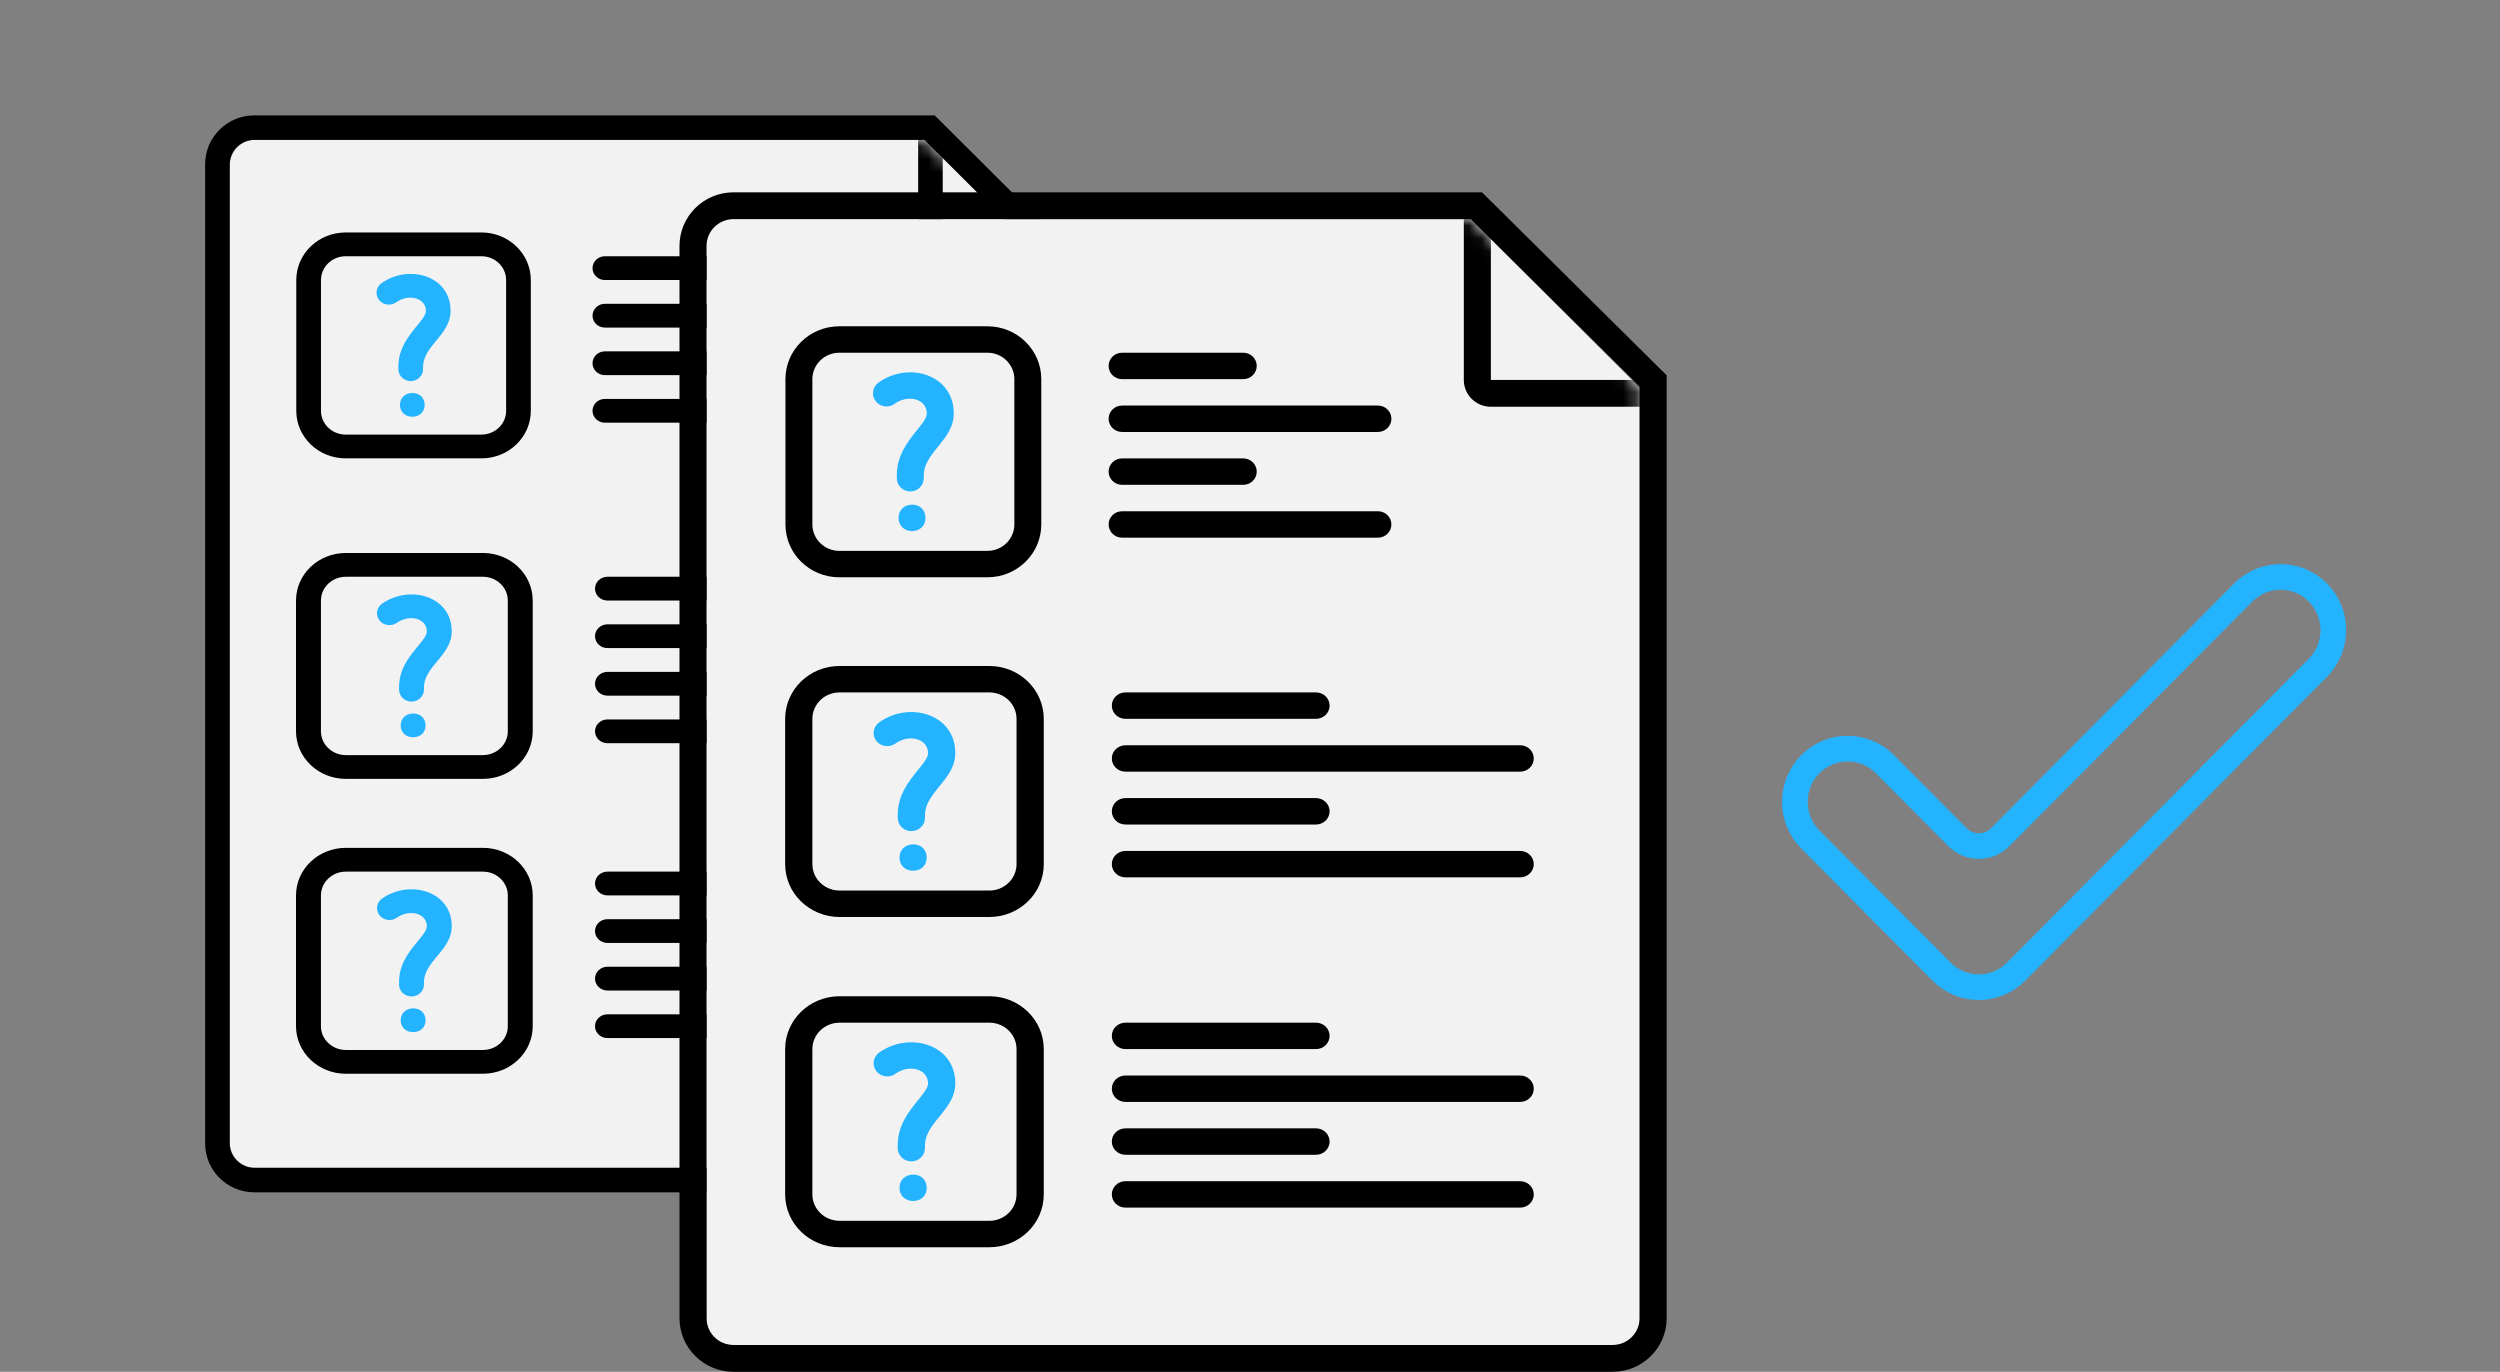 <?xml version="1.0" encoding="UTF-8"?>
<svg width="195px" height="107px" viewBox="0 0 195 107" version="1.1" xmlns="http://www.w3.org/2000/svg" xmlns:xlink="http://www.w3.org/1999/xlink">
    <rect x="0" y="0" width="195" height="107" fill="#808080" stroke="none"/>
    <!-- Generator: Sketch 48 (47235) - http://www.bohemiancoding.com/sketch -->
    <title> </title>
    <desc>Created with Sketch.</desc>
    <defs>
        <path d="M54.201,0 L66.164,11.963 L66.164,78.182 C66.164,79.286 65.269,80.182 64.164,80.182 L2,80.182 C0.895,80.182 1.3527075e-16,79.286 0,78.182 L0,2 C-1.3527075e-16,0.895 0.895,2.02906125e-16 2,0 L54.201,0 Z" id="path-1"></path>
        <path d="M59.63,1.77635684e-15 L72.781,13.151 L72.781,85.818 C72.781,86.923 71.885,87.818 70.781,87.818 L2,87.818 C0.895,87.818 -8.67738547e-17,86.923 -2.22044605e-16,85.818 L-2.22044605e-16,2 C-3.57315355e-16,0.895 0.895,-1.91384796e-17 2,-2.22044605e-16 L59.63,-1.86046799e-16 Z" id="path-3"></path>
    </defs>
    <g id="Page-1" stroke="none" stroke-width="1" fill="none" fill-rule="evenodd">
        <g id="-">
            <g id="Group-2" transform="translate(16, 9)">
                <g id="Group">
                    <g id="Rectangle-3">
                        <g transform="translate(1.918, 1.909)">
                            <mask id="mask-2" fill="white">
                                <use xlink:href="#path-1"></use>
                            </mask>
                            <use id="Mask" fill="#F2F2F2" xlink:href="#path-1"></use>
                            <path d="M55.616,-2.88657986e-15 L55.616,11.455 L66.164,11.455 L66.164,-2.88657986e-15 L55.616,-2.88657986e-15 Z M55.616,-1.909 L66.164,-1.909 C67.224,-1.909 68.082,-1.054 68.082,-3.33066907e-15 L68.082,11.455 C68.082,12.509 67.224,13.364 66.164,13.364 L55.616,13.364 C54.557,13.364 53.699,12.509 53.699,11.455 L53.699,-2.44249065e-15 C53.699,-1.054 54.557,-1.909 55.616,-1.909 Z" fill="#000000" fill-rule="nonzero" mask="url(#mask-2)"></path>
                        </g>
                        <path d="M56.11,1.909 L3.836,1.909 C2.776,1.909 1.918,2.764 1.918,3.818 L1.918,80.182 C1.918,81.236 2.776,82.091 3.836,82.091 L66.164,82.091 C67.224,82.091 68.082,81.236 68.082,80.182 L68.082,13.827 L56.11,1.909 Z M56.904,0 L70,13.036 L70,80.182 C70,82.291 68.283,84 66.164,84 L3.836,84 C1.717,84 2.12919484e-16,82.291 0,80.182 L0,3.818 C-4.25838968e-16,1.709 1.717,3.81513003e-15 3.836,3.39122669e-15 L56.904,0 Z" id="Mask-Copy" fill="#000000" fill-rule="nonzero"></path>
                    </g>
                    <g id="Group-2-Copy-2" transform="translate(7, 34)">
                        <path d="M3.976,1.987 C2.903,1.987 2.033,2.818 2.033,3.842 L2.033,14.043 C2.033,15.067 2.903,15.898 3.976,15.898 L14.665,15.898 C15.738,15.898 16.609,15.067 16.609,14.043 L16.609,3.842 C16.609,2.818 15.738,1.987 14.665,1.987 L3.976,1.987 Z M3.976,0.132 L14.665,0.132 C16.812,0.132 18.552,1.793 18.552,3.842 L18.552,14.043 C18.552,16.092 16.812,17.752 14.665,17.752 L3.976,17.752 C1.83,17.752 0.089,16.092 0.089,14.043 L0.089,3.842 C0.089,1.793 1.83,0.132 3.976,0.132 Z" id="Rectangle-2" fill="#000000" fill-rule="nonzero"></path>
                        <path d="M8.252,13.587 C8.252,13.038 8.661,12.652 9.232,12.652 C9.804,12.652 10.195,13.038 10.195,13.587 C10.195,14.106 9.82,14.507 9.216,14.507 C8.644,14.506 8.252,14.105 8.252,13.587 Z" id="Path" fill="#23B3FF"></path>
                        <path d="M7.954,5.581 C7.521,5.884 6.913,5.796 6.595,5.384 C6.277,4.971 6.369,4.391 6.801,4.087 C8.947,2.579 12.236,3.497 12.236,6.248 C12.236,6.873 12.002,7.407 11.564,8 C11.474,8.122 11.377,8.245 11.251,8.398 C11.205,8.454 10.999,8.701 10.945,8.767 C10.287,9.569 10.044,10.07 10.07,10.763 C10.089,11.275 9.67,11.705 9.134,11.724 C8.598,11.742 8.147,11.343 8.128,10.831 C8.081,9.601 8.5,8.738 9.415,7.623 C9.475,7.551 9.681,7.303 9.722,7.253 C9.829,7.122 9.908,7.023 9.976,6.931 C10.204,6.622 10.292,6.42 10.292,6.248 C10.292,5.245 8.96,4.874 7.954,5.581 Z" id="Path-2" fill="#23B3FF" fill-rule="nonzero"></path>
                        <path d="M24.382,6.624 L52.562,6.624 L24.382,6.624 Z M24.382,5.697 L52.562,5.697 C53.099,5.697 53.534,6.112 53.534,6.624 C53.534,7.136 53.099,7.551 52.562,7.551 L24.382,7.551 C23.846,7.551 23.411,7.136 23.411,6.624 C23.411,6.112 23.846,5.697 24.382,5.697 Z M24.382,2.915 L37.986,2.915 L24.382,2.915 Z M24.382,1.987 L37.986,1.987 C38.523,1.987 38.958,2.402 38.958,2.915 C38.958,3.427 38.523,3.842 37.986,3.842 L24.382,3.842 C23.846,3.842 23.411,3.427 23.411,2.915 C23.411,2.402 23.846,1.987 24.382,1.987 Z M24.382,14.043 L52.562,14.043 L24.382,14.043 Z M24.382,13.116 L52.562,13.116 C53.099,13.116 53.534,13.531 53.534,14.043 C53.534,14.555 53.099,14.97 52.562,14.97 L24.382,14.97 C23.846,14.97 23.411,14.555 23.411,14.043 C23.411,13.531 23.846,13.116 24.382,13.116 Z M24.382,10.333 L37.986,10.333 L24.382,10.333 Z M24.382,9.406 L37.986,9.406 C38.523,9.406 38.958,9.821 38.958,10.333 C38.958,10.846 38.523,11.261 37.986,11.261 L24.382,11.261 C23.846,11.261 23.411,10.846 23.411,10.333 C23.411,9.821 23.846,9.406 24.382,9.406 Z" id="Rectangle-3-Copy-3" fill="#000000" fill-rule="nonzero"></path>
                    </g>
                    <g id="Group-2-Copy-4" transform="translate(7, 57)">
                        <path d="M3.976,1.987 C2.903,1.987 2.033,2.818 2.033,3.842 L2.033,14.043 C2.033,15.067 2.903,15.898 3.976,15.898 L14.665,15.898 C15.738,15.898 16.609,15.067 16.609,14.043 L16.609,3.842 C16.609,2.818 15.738,1.987 14.665,1.987 L3.976,1.987 Z M3.976,0.132 L14.665,0.132 C16.812,0.132 18.552,1.793 18.552,3.842 L18.552,14.043 C18.552,16.092 16.812,17.752 14.665,17.752 L3.976,17.752 C1.83,17.752 0.089,16.092 0.089,14.043 L0.089,3.842 C0.089,1.793 1.83,0.132 3.976,0.132 Z" id="Rectangle-2" fill="#000000" fill-rule="nonzero"></path>
                        <path d="M8.252,13.587 C8.252,13.038 8.661,12.652 9.232,12.652 C9.804,12.652 10.195,13.038 10.195,13.587 C10.195,14.106 9.82,14.507 9.216,14.507 C8.644,14.506 8.252,14.105 8.252,13.587 Z" id="Path" fill="#23B3FF"></path>
                        <path d="M7.954,5.581 C7.521,5.884 6.913,5.796 6.595,5.384 C6.277,4.971 6.369,4.391 6.801,4.087 C8.947,2.579 12.236,3.497 12.236,6.248 C12.236,6.873 12.002,7.407 11.564,8 C11.474,8.122 11.377,8.245 11.251,8.398 C11.205,8.454 10.999,8.701 10.945,8.767 C10.287,9.569 10.044,10.07 10.07,10.763 C10.089,11.275 9.67,11.705 9.134,11.724 C8.598,11.742 8.147,11.343 8.128,10.831 C8.081,9.601 8.5,8.738 9.415,7.623 C9.475,7.551 9.681,7.303 9.722,7.253 C9.829,7.122 9.908,7.023 9.976,6.931 C10.204,6.622 10.292,6.42 10.292,6.248 C10.292,5.245 8.96,4.874 7.954,5.581 Z" id="Path-2" fill="#23B3FF" fill-rule="nonzero"></path>
                        <path d="M24.382,6.624 L52.562,6.624 L24.382,6.624 Z M24.382,5.697 L52.562,5.697 C53.099,5.697 53.534,6.112 53.534,6.624 C53.534,7.136 53.099,7.551 52.562,7.551 L24.382,7.551 C23.846,7.551 23.411,7.136 23.411,6.624 C23.411,6.112 23.846,5.697 24.382,5.697 Z M24.382,2.915 L37.986,2.915 L24.382,2.915 Z M24.382,1.987 L37.986,1.987 C38.523,1.987 38.958,2.402 38.958,2.915 C38.958,3.427 38.523,3.842 37.986,3.842 L24.382,3.842 C23.846,3.842 23.411,3.427 23.411,2.915 C23.411,2.402 23.846,1.987 24.382,1.987 Z M24.382,14.043 L52.562,14.043 L24.382,14.043 Z M24.382,13.116 L52.562,13.116 C53.099,13.116 53.534,13.531 53.534,14.043 C53.534,14.555 53.099,14.97 52.562,14.97 L24.382,14.97 C23.846,14.97 23.411,14.555 23.411,14.043 C23.411,13.531 23.846,13.116 24.382,13.116 Z M24.382,10.333 L37.986,10.333 L24.382,10.333 Z M24.382,9.406 L37.986,9.406 C38.523,9.406 38.958,9.821 38.958,10.333 C38.958,10.846 38.523,11.261 37.986,11.261 L24.382,11.261 C23.846,11.261 23.411,10.846 23.411,10.333 C23.411,9.821 23.846,9.406 24.382,9.406 Z" id="Rectangle-3-Copy-3" fill="#000000" fill-rule="nonzero"></path>
                    </g>
                    <g id="Group-2-Copy-3" transform="translate(7, 9)">
                        <path d="M3.962,1.987 C2.898,1.987 2.036,2.818 2.036,3.842 L2.036,14.043 C2.036,15.067 2.898,15.898 3.962,15.898 L14.552,15.898 C15.616,15.898 16.478,15.067 16.478,14.043 L16.478,3.842 C16.478,2.818 15.616,1.987 14.552,1.987 L3.962,1.987 Z M3.962,0.132 L14.552,0.132 C16.679,0.132 18.403,1.793 18.403,3.842 L18.403,14.043 C18.403,16.092 16.679,17.752 14.552,17.752 L3.962,17.752 C1.835,17.752 0.11,16.092 0.11,14.043 L0.11,3.842 C0.11,1.793 1.835,0.132 3.962,0.132 Z" id="Rectangle-2" fill="#000000" fill-rule="nonzero"></path>
                        <path d="M8.198,13.587 C8.198,13.038 8.603,12.652 9.169,12.652 C9.736,12.652 10.123,13.038 10.123,13.587 C10.123,14.106 9.751,14.507 9.153,14.507 C8.587,14.506 8.198,14.105 8.198,13.587 Z" id="Path" fill="#23B3FF"></path>
                        <path d="M7.902,5.581 C7.474,5.884 6.871,5.796 6.556,5.384 C6.241,4.971 6.332,4.391 6.76,4.087 C8.886,2.579 12.145,3.497 12.145,6.248 C12.145,6.873 11.914,7.407 11.48,8 C11.39,8.122 11.294,8.245 11.169,8.398 C11.124,8.454 10.92,8.701 10.867,8.767 C10.214,9.569 9.973,10.07 9.999,10.763 C10.019,11.275 9.603,11.705 9.072,11.724 C8.541,11.742 8.094,11.343 8.075,10.831 C8.029,9.601 8.444,8.738 9.351,7.623 C9.409,7.551 9.614,7.303 9.655,7.253 C9.761,7.122 9.839,7.023 9.907,6.931 C10.132,6.622 10.22,6.42 10.22,6.248 C10.22,5.245 8.899,4.874 7.902,5.581 Z" id="Path-2" fill="#23B3FF" fill-rule="nonzero"></path>
                        <path d="M24.18,6.624 L42.473,6.624 L24.18,6.624 Z M24.18,5.697 L42.473,5.697 C43.005,5.697 43.436,6.112 43.436,6.624 C43.436,7.136 43.005,7.551 42.473,7.551 L24.18,7.551 C23.648,7.551 23.217,7.136 23.217,6.624 C23.217,6.112 23.648,5.697 24.18,5.697 Z M24.18,2.915 L32.845,2.915 L24.18,2.915 Z M24.18,1.987 L32.845,1.987 C33.377,1.987 33.808,2.402 33.808,2.915 C33.808,3.427 33.377,3.842 32.845,3.842 L24.18,3.842 C23.648,3.842 23.217,3.427 23.217,2.915 C23.217,2.402 23.648,1.987 24.18,1.987 Z M24.18,14.043 L42.473,14.043 L24.18,14.043 Z M24.18,13.116 L42.473,13.116 C43.005,13.116 43.436,13.531 43.436,14.043 C43.436,14.555 43.005,14.97 42.473,14.97 L24.18,14.97 C23.648,14.97 23.217,14.555 23.217,14.043 C23.217,13.531 23.648,13.116 24.18,13.116 Z M24.18,10.333 L32.845,10.333 L24.18,10.333 Z M24.18,9.406 L32.845,9.406 C33.377,9.406 33.808,9.821 33.808,10.333 C33.808,10.846 33.377,11.261 32.845,11.261 L24.18,11.261 C23.648,11.261 23.217,10.846 23.217,10.333 C23.217,9.821 23.648,9.406 24.18,9.406 Z" id="Rectangle-3-Copy-3" fill="#000000" fill-rule="nonzero"></path>
                    </g>
                </g>
                <g id="Group-Copy-2" transform="translate(37, 6)">
                    <g id="Rectangle-3">
                        <g transform="translate(2.11, 2.091)">
                            <mask id="mask-4" fill="white">
                                <use xlink:href="#path-3"></use>
                            </mask>
                            <use id="Mask" fill="#F2F2F2" xlink:href="#path-3"></use>
                            <path d="M61.178,-2.22044605e-15 L61.178,12.545 L72.781,12.545 L72.781,-2.22044605e-15 L61.178,-2.22044605e-15 Z M61.178,-2.091 L72.781,-2.091 C73.946,-2.091 74.89,-1.155 74.89,-2.22044605e-15 L74.89,12.545 C74.89,13.7 73.946,14.636 72.781,14.636 L61.178,14.636 C60.013,14.636 59.068,13.7 59.068,12.545 L59.068,-1.33226763e-15 C59.068,-1.155 60.013,-2.091 61.178,-2.091 Z" fill="#000000" fill-rule="nonzero" mask="url(#mask-4)"></path>
                        </g>
                        <path d="M61.721,2.091 L4.219,2.091 C3.054,2.091 2.11,3.027 2.11,4.182 L2.11,87.818 C2.11,88.973 3.054,89.909 4.219,89.909 L72.781,89.909 C73.946,89.909 74.89,88.973 74.89,87.818 L74.89,15.144 L61.721,2.091 Z M62.595,0 L77,14.278 L77,87.818 C77,90.128 75.111,92 72.781,92 L4.219,92 C1.889,92 2.34211433e-16,90.128 0,87.818 L0,4.182 C-4.68422865e-16,1.872 1.889,4.17847575e-15 4.219,3.71420066e-15 L62.595,0 Z" id="Mask-Copy" fill="#000000" fill-rule="nonzero"></path>
                    </g>
                    <g id="Group-2-Copy-2" transform="translate(8.144, 36.8)">
                        <path d="M4.345,2.208 C3.172,2.208 2.221,3.131 2.221,4.269 L2.221,15.603 C2.221,16.741 3.172,17.664 4.345,17.664 L16.023,17.664 C17.196,17.664 18.146,16.741 18.146,15.603 L18.146,4.269 C18.146,3.131 17.196,2.208 16.023,2.208 L4.345,2.208 Z M4.345,0.147 L16.023,0.147 C18.368,0.147 20.27,1.993 20.27,4.269 L20.27,15.603 C20.27,17.879 18.368,19.725 16.023,19.725 L4.345,19.725 C1.999,19.725 0.098,17.879 0.098,15.603 L0.098,4.269 C0.098,1.993 1.999,0.147 4.345,0.147 Z" id="Rectangle-2" fill="#000000" fill-rule="nonzero"></path>
                        <path d="M9.016,15.096 C9.016,14.486 9.462,14.058 10.087,14.058 C10.712,14.058 11.139,14.486 11.139,15.096 C11.139,15.673 10.729,16.118 10.069,16.118 C9.445,16.118 9.016,15.673 9.016,15.096 Z" id="Path" fill="#23B3FF"></path>
                        <path d="M8.69,6.201 C8.218,6.538 7.553,6.44 7.206,5.982 C6.858,5.524 6.959,4.879 7.431,4.541 C9.775,2.866 13.369,3.885 13.369,6.942 C13.369,7.636 13.114,8.23 12.635,8.889 C12.536,9.025 12.43,9.161 12.293,9.331 C12.242,9.393 12.018,9.668 11.959,9.741 C11.24,10.632 10.974,11.189 11.002,11.959 C11.024,12.528 10.566,13.006 9.98,13.027 C9.394,13.047 8.902,12.603 8.88,12.034 C8.829,10.668 9.287,9.709 10.287,8.47 C10.352,8.39 10.577,8.115 10.622,8.058 C10.739,7.914 10.825,7.803 10.9,7.701 C11.149,7.358 11.245,7.134 11.245,6.942 C11.245,5.828 9.789,5.415 8.69,6.201 Z" id="Path-2" fill="#23B3FF" fill-rule="nonzero"></path>
                        <path d="M26.64,7.36 L57.429,7.36 L26.64,7.36 Z M26.64,6.33 L57.429,6.33 C58.015,6.33 58.49,6.791 58.49,7.36 C58.49,7.929 58.015,8.39 57.429,8.39 L26.64,8.39 C26.054,8.39 25.578,7.929 25.578,7.36 C25.578,6.791 26.054,6.33 26.64,6.33 Z M26.64,3.238 L41.503,3.238 L26.64,3.238 Z M26.64,2.208 L41.503,2.208 C42.09,2.208 42.565,2.669 42.565,3.238 C42.565,3.807 42.09,4.269 41.503,4.269 L26.64,4.269 C26.054,4.269 25.578,3.807 25.578,3.238 C25.578,2.669 26.054,2.208 26.64,2.208 Z M26.64,15.603 L57.429,15.603 L26.64,15.603 Z M26.64,14.573 L57.429,14.573 C58.015,14.573 58.49,15.034 58.49,15.603 C58.49,16.172 58.015,16.634 57.429,16.634 L26.64,16.634 C26.054,16.634 25.578,16.172 25.578,15.603 C25.578,15.034 26.054,14.573 26.64,14.573 Z M26.64,11.482 L41.503,11.482 L26.64,11.482 Z M26.64,10.451 L41.503,10.451 C42.09,10.451 42.565,10.913 42.565,11.482 C42.565,12.051 42.09,12.512 41.503,12.512 L26.64,12.512 C26.054,12.512 25.578,12.051 25.578,11.482 C25.578,10.913 26.054,10.451 26.64,10.451 Z" id="Rectangle-3-Copy-3" fill="#000000" fill-rule="nonzero"></path>
                    </g>
                    <g id="Group-2-Copy-4" transform="translate(8.144, 62.56)">
                        <path d="M4.345,2.208 C3.172,2.208 2.221,3.131 2.221,4.269 L2.221,15.603 C2.221,16.741 3.172,17.664 4.345,17.664 L16.023,17.664 C17.196,17.664 18.146,16.741 18.146,15.603 L18.146,4.269 C18.146,3.131 17.196,2.208 16.023,2.208 L4.345,2.208 Z M4.345,0.147 L16.023,0.147 C18.368,0.147 20.27,1.993 20.27,4.269 L20.27,15.603 C20.27,17.879 18.368,19.725 16.023,19.725 L4.345,19.725 C1.999,19.725 0.098,17.879 0.098,15.603 L0.098,4.269 C0.098,1.993 1.999,0.147 4.345,0.147 Z" id="Rectangle-2" fill="#000000" fill-rule="nonzero"></path>
                        <path d="M9.016,15.096 C9.016,14.486 9.462,14.058 10.087,14.058 C10.712,14.058 11.139,14.486 11.139,15.096 C11.139,15.673 10.729,16.118 10.069,16.118 C9.445,16.118 9.016,15.673 9.016,15.096 Z" id="Path" fill="#23B3FF"></path>
                        <path d="M8.69,6.201 C8.218,6.538 7.553,6.44 7.206,5.982 C6.858,5.524 6.959,4.879 7.431,4.541 C9.775,2.866 13.369,3.885 13.369,6.942 C13.369,7.636 13.114,8.23 12.635,8.889 C12.536,9.025 12.43,9.161 12.293,9.331 C12.242,9.393 12.018,9.668 11.959,9.741 C11.24,10.632 10.974,11.189 11.002,11.959 C11.024,12.528 10.566,13.006 9.98,13.027 C9.394,13.047 8.902,12.603 8.88,12.034 C8.829,10.668 9.287,9.709 10.287,8.47 C10.352,8.39 10.577,8.115 10.622,8.058 C10.739,7.914 10.825,7.803 10.9,7.701 C11.149,7.358 11.245,7.134 11.245,6.942 C11.245,5.828 9.789,5.415 8.69,6.201 Z" id="Path-2" fill="#23B3FF" fill-rule="nonzero"></path>
                        <path d="M26.64,7.36 L57.429,7.36 L26.64,7.36 Z M26.64,6.33 L57.429,6.33 C58.015,6.33 58.49,6.791 58.49,7.36 C58.49,7.929 58.015,8.39 57.429,8.39 L26.64,8.39 C26.054,8.39 25.578,7.929 25.578,7.36 C25.578,6.791 26.054,6.33 26.64,6.33 Z M26.64,3.238 L41.503,3.238 L26.64,3.238 Z M26.64,2.208 L41.503,2.208 C42.09,2.208 42.565,2.669 42.565,3.238 C42.565,3.807 42.09,4.269 41.503,4.269 L26.64,4.269 C26.054,4.269 25.578,3.807 25.578,3.238 C25.578,2.669 26.054,2.208 26.64,2.208 Z M26.64,15.603 L57.429,15.603 L26.64,15.603 Z M26.64,14.573 L57.429,14.573 C58.015,14.573 58.49,15.034 58.49,15.603 C58.49,16.172 58.015,16.634 57.429,16.634 L26.64,16.634 C26.054,16.634 25.578,16.172 25.578,15.603 C25.578,15.034 26.054,14.573 26.64,14.573 Z M26.64,11.482 L41.503,11.482 L26.64,11.482 Z M26.64,10.451 L41.503,10.451 C42.09,10.451 42.565,10.913 42.565,11.482 C42.565,12.051 42.09,12.512 41.503,12.512 L26.64,12.512 C26.054,12.512 25.578,12.051 25.578,11.482 C25.578,10.913 26.054,10.451 26.64,10.451 Z" id="Rectangle-3-Copy-3" fill="#000000" fill-rule="nonzero"></path>
                    </g>
                    <g id="Group-2-Copy-3" transform="translate(8.144, 10.304)">
                        <path d="M4.322,2.208 C3.162,2.208 2.221,3.131 2.221,4.269 L2.221,15.603 C2.221,16.741 3.162,17.664 4.322,17.664 L15.875,17.664 C17.035,17.664 17.976,16.741 17.976,15.603 L17.976,4.269 C17.976,3.131 17.035,2.208 15.875,2.208 L4.322,2.208 Z M4.322,0.147 L15.875,0.147 C18.196,0.147 20.076,1.993 20.076,4.269 L20.076,15.603 C20.076,17.879 18.196,19.725 15.875,19.725 L4.322,19.725 C2.001,19.725 0.121,17.879 0.121,15.603 L0.121,4.269 C0.121,1.993 2.001,0.147 4.322,0.147 Z" id="Rectangle-2" fill="#000000" fill-rule="nonzero"></path>
                        <path d="M8.943,15.096 C8.943,14.486 9.385,14.058 10.003,14.058 C10.621,14.058 11.044,14.486 11.044,15.096 C11.044,15.673 10.638,16.118 9.985,16.118 C9.367,16.118 8.943,15.673 8.943,15.096 Z" id="Path" fill="#23B3FF"></path>
                        <path d="M8.621,6.201 C8.154,6.538 7.496,6.44 7.152,5.982 C6.808,5.524 6.908,4.879 7.375,4.541 C9.694,2.866 13.249,3.885 13.249,6.942 C13.249,7.636 12.997,8.23 12.524,8.889 C12.426,9.025 12.321,9.161 12.185,9.331 C12.135,9.393 11.913,9.668 11.855,9.741 C11.143,10.632 10.88,11.189 10.908,11.959 C10.929,12.528 10.476,13.006 9.897,13.027 C9.317,13.047 8.83,12.603 8.809,12.034 C8.759,10.668 9.212,9.709 10.201,8.47 C10.265,8.39 10.488,8.115 10.532,8.058 C10.648,7.914 10.733,7.803 10.807,7.701 C11.054,7.358 11.149,7.134 11.149,6.942 C11.149,5.828 9.708,5.415 8.621,6.201 Z" id="Path-2" fill="#23B3FF" fill-rule="nonzero"></path>
                        <path d="M26.378,7.36 L46.334,7.36 L26.378,7.36 Z M26.378,6.33 L46.334,6.33 C46.914,6.33 47.385,6.791 47.385,7.36 C47.385,7.929 46.914,8.39 46.334,8.39 L26.378,8.39 C25.798,8.39 25.328,7.929 25.328,7.36 C25.328,6.791 25.798,6.33 26.378,6.33 Z M26.378,3.238 L35.831,3.238 L26.378,3.238 Z M26.378,2.208 L35.831,2.208 C36.411,2.208 36.881,2.669 36.881,3.238 C36.881,3.807 36.411,4.269 35.831,4.269 L26.378,4.269 C25.798,4.269 25.328,3.807 25.328,3.238 C25.328,2.669 25.798,2.208 26.378,2.208 Z M26.378,15.603 L46.334,15.603 L26.378,15.603 Z M26.378,14.573 L46.334,14.573 C46.914,14.573 47.385,15.034 47.385,15.603 C47.385,16.172 46.914,16.634 46.334,16.634 L26.378,16.634 C25.798,16.634 25.328,16.172 25.328,15.603 C25.328,15.034 25.798,14.573 26.378,14.573 Z M26.378,11.482 L35.831,11.482 L26.378,11.482 Z M26.378,10.451 L35.831,10.451 C36.411,10.451 36.881,10.913 36.881,11.482 C36.881,12.051 36.411,12.512 35.831,12.512 L26.378,12.512 C25.798,12.512 25.328,12.051 25.328,11.482 C25.328,10.913 25.798,10.451 26.378,10.451 Z" id="Rectangle-3-Copy-3" fill="#000000" fill-rule="nonzero"></path>
                    </g>
                </g>
                <path d="M164.792,37.214 C163.185,35.595 160.582,35.595 158.976,37.214 L140.023,56.296 C139.099,57.227 137.598,57.227 136.675,56.296 L131.025,50.607 C129.418,48.989 126.815,48.989 125.208,50.607 C123.597,52.229 123.597,54.862 125.208,56.483 L135.441,66.786 C137.048,68.405 139.65,68.405 141.257,66.786 L164.792,43.09 C166.403,41.468 166.403,38.835 164.792,37.214 Z" id="Shape" stroke="#23B3FF" stroke-width="2" fill-rule="nonzero"></path>
            </g>
        </g>
    </g>
</svg>